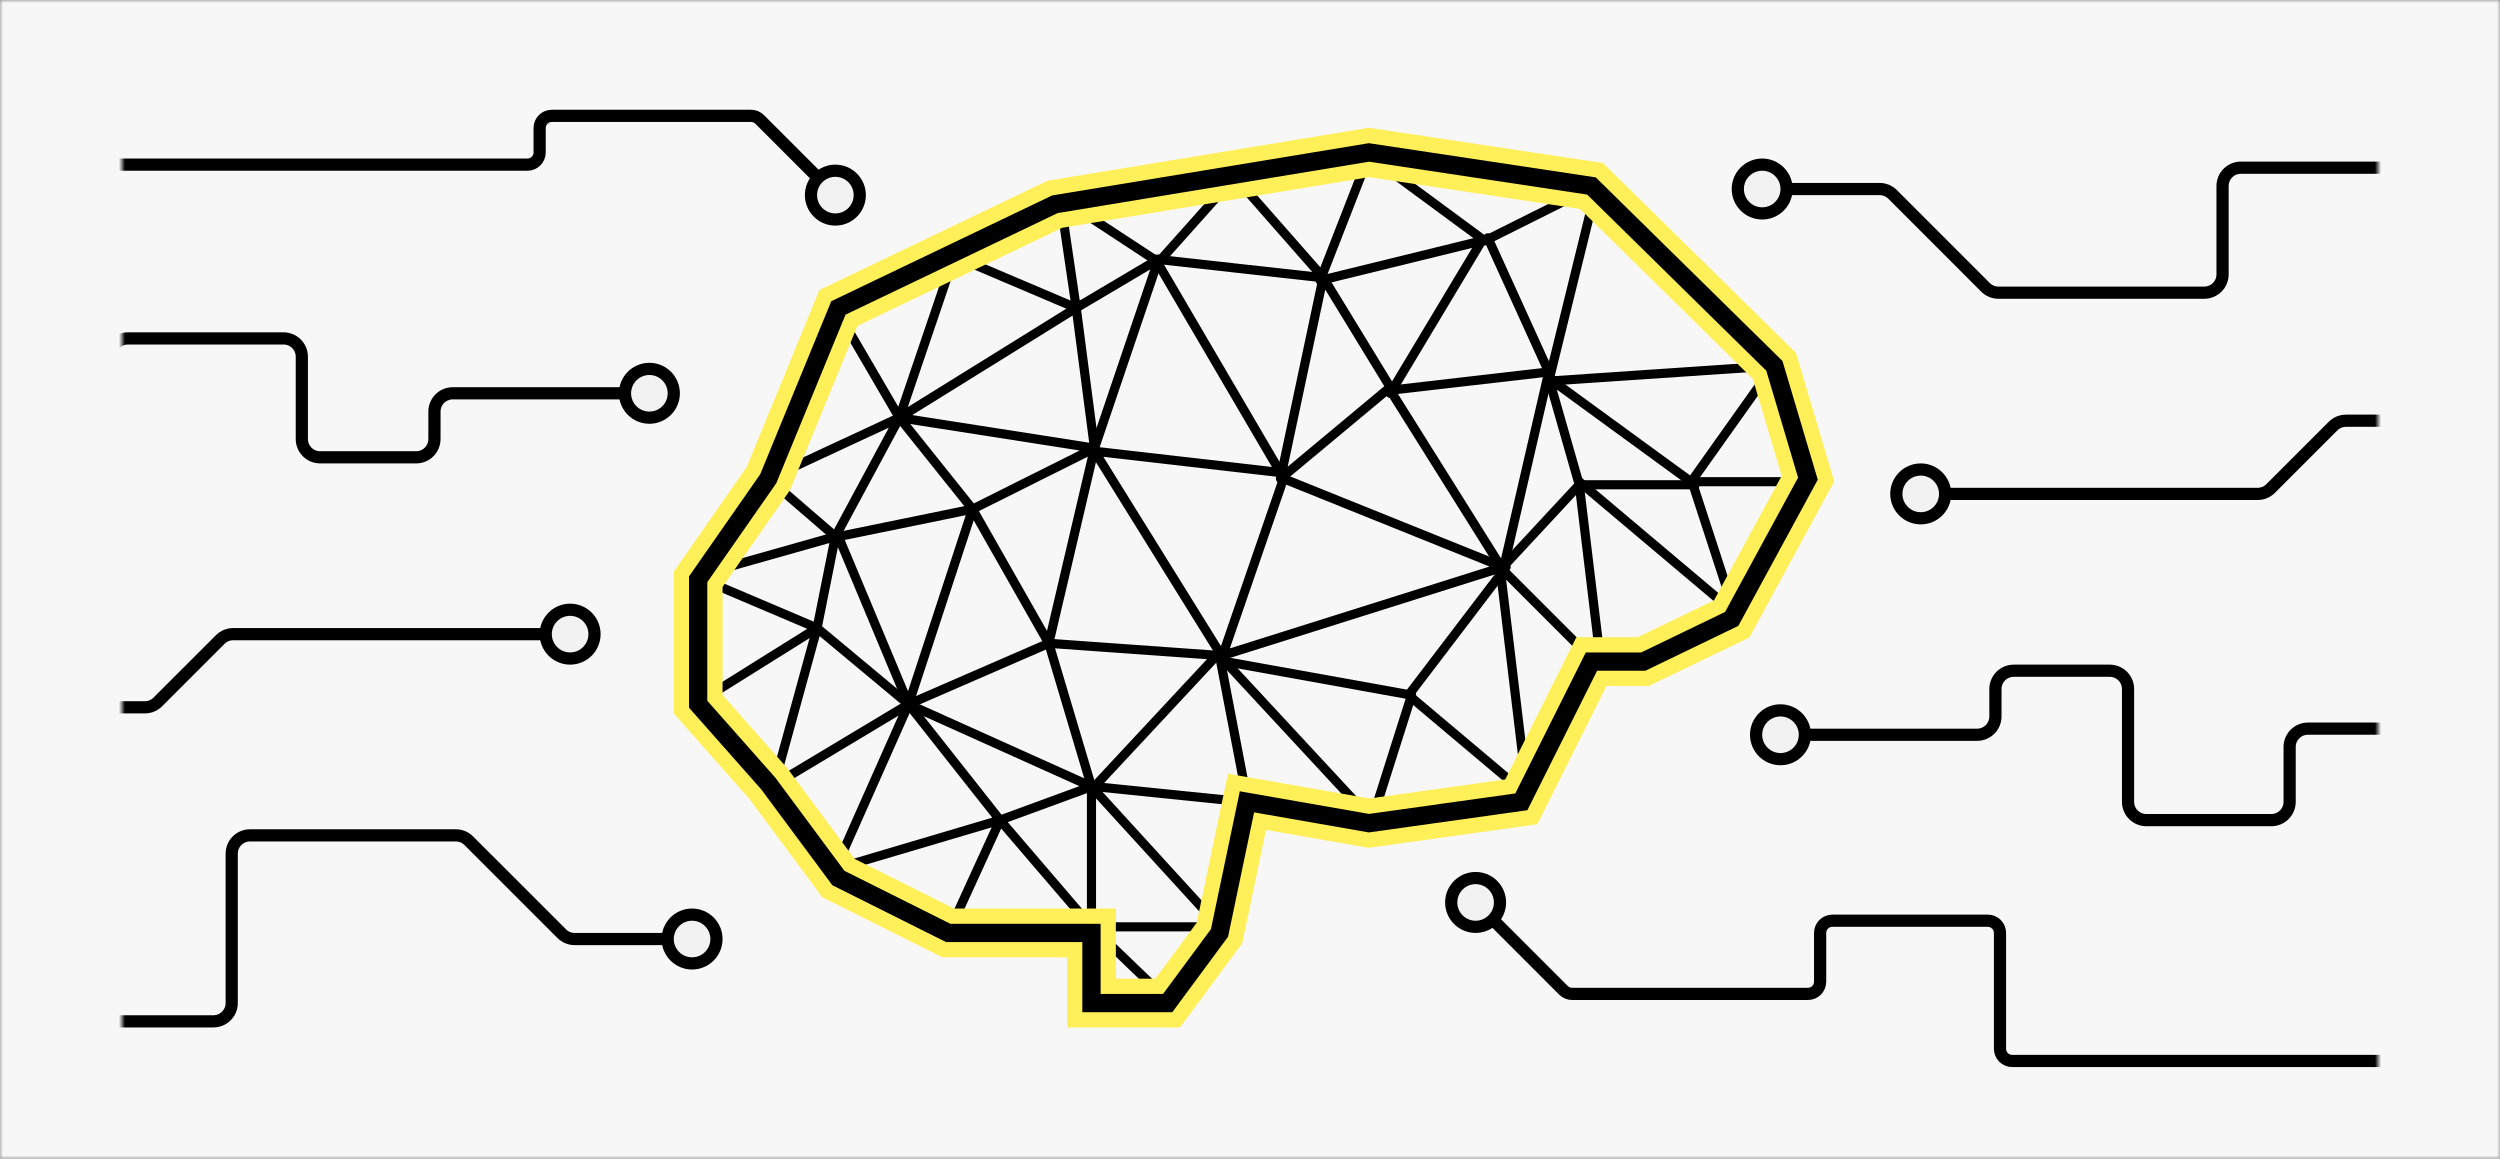 <svg width="410" height="190" viewBox="0 0 410 190" fill="none" xmlns="http://www.w3.org/2000/svg">
<rect x="0" y="0" width="410" height="190" fill="#808080" stroke="none"/>
<mask id="mask0" mask-type="alpha" maskUnits="userSpaceOnUse" x="0" y="0" width="410" height="190">
<rect width="410" height="190" fill="#F2F2F2"/>
</mask>
<g mask="url(#mask0)">
<rect width="410" height="190" fill="#F7F7F7"/>
<mask id="mask1" mask-type="alpha" maskUnits="userSpaceOnUse" x="20" y="0" width="370" height="190">
<rect x="20" width="370" height="190" fill="#F7F7F7"/>
</mask>
<g mask="url(#mask1)">
<path d="M225 134.5L231.5 114L201 108.5" stroke="black" stroke-width="1.5" stroke-linecap="round" stroke-linejoin="round"/>
<path d="M204.5 131L200 107.5L225.5 135" stroke="black" stroke-width="1.5" stroke-linecap="round" stroke-linejoin="round"/>
<path d="M210.5 78.5L200.5 107.5L246.5 93L210.5 78.5Z" stroke="black" stroke-width="1.5" stroke-linecap="round" stroke-linejoin="round"/>
<path d="M247 93L231 114L250 130" stroke="black" stroke-width="1.5" stroke-linecap="round" stroke-linejoin="round"/>
<path d="M261.5 108.5L246 93L250.5 130.5" stroke="black" stroke-width="1.5" stroke-linecap="round" stroke-linejoin="round"/>
<path d="M246 93.5L259 79.5L262.5 108.5" stroke="black" stroke-width="1.5" stroke-linecap="round" stroke-linejoin="round"/>
<path d="M259 79L284.5 100.5L277.5 79H296.5" stroke="black" stroke-width="1.5" stroke-linecap="round" stroke-linejoin="round"/>
<path d="M259 79.5H277L290.5 60.5" stroke="black" stroke-width="1.5" stroke-linecap="round" stroke-linejoin="round"/>
<path d="M261.5 32L254 62.5L291 60" stroke="black" stroke-width="1.5" stroke-linecap="round" stroke-linejoin="round"/>
<path d="M278 79.5L254 62L259 79.5" stroke="black" stroke-width="1.5" stroke-linecap="round" stroke-linejoin="round"/>
<path d="M224.5 25.5L243.5 39.5L261.5 30.5" stroke="black" stroke-width="1.5" stroke-linecap="round" stroke-linejoin="round"/>
<path d="M244 39L254 61M254 61L246.5 93.5L228 64L254 61Z" stroke="black" stroke-width="1.5" stroke-linecap="round" stroke-linejoin="round"/>
<path d="M224.5 25.5L216.5 46L243 39.5L228 64.5" stroke="black" stroke-width="1.5" stroke-linecap="round" stroke-linejoin="round"/>
<path d="M217 45.5L228 63.5L210 78.5L217 45.5ZM217 45.5L202.5 29L190 43L174 32.5" stroke="black" stroke-width="1.5" stroke-linecap="round" stroke-linejoin="round"/>
<path d="M216.5 45.5L189.5 42.5L210 77.5L179.5 74L200 107L179.5 129L204 131.5" stroke="black" stroke-width="1.5" stroke-linecap="round" stroke-linejoin="round"/>
<path d="M179 129L200 152H179M179 129L164 134.5M179 129V152M179 129L149 115.5M179 129L172 105.5L200 107.5M179 152L164 134.5M179 152L192 164.5M164 134.5L156 152M164 134.5L137 142.5L149 115.5M164 134.5L149 115.5M126.5 129L149 115.5M114 115.5L134 103M134 103L114 94.5L137 88L134 103Z" stroke="black" stroke-width="1.5" stroke-linecap="round" stroke-linejoin="round"/>
<path d="M127 128.5L134 103L149 115.5L172 105.5" stroke="black" stroke-width="1.5" stroke-linecap="round" stroke-linejoin="round"/>
<path d="M147.5 68.5L137 88L126 78.5L147.5 68.5ZM147.5 68.5L137 50.5M147.5 68.5L156.5 42L176.5 50.5M147.5 68.5L176.5 50.5M147.5 68.5L179.5 73.5M147.5 68.5L159.5 83.5M174 33.5L176.5 50.5M176.5 50.5L190 42.5L179.5 73.5M176.5 50.5L179.5 73.5M179.5 73.5L172 105.5L159.5 83.5M179.5 73.5L159.5 83.5" stroke="black" stroke-width="1.5" stroke-linecap="round" stroke-linejoin="round"/>
<path d="M137.5 88L159.5 83.5L149 115.5L137.5 88Z" stroke="black" stroke-width="1.5" stroke-linecap="round" stroke-linejoin="round"/>
<path d="M155.5 153H179V164.5H191.5L200 153L204.5 131.5L224.5 135L249.5 131.5L261 108.5H269.5L284 101.5L296.5 78.5L291 60L261 30.5L224.5 25L173 33.5L137.5 50.5L126 78.5L114.5 95V115.5L126 128.5L137.5 144L155.5 153Z" stroke="#FFEF58" stroke-width="8"/>
<path d="M155.5 153H179V164.5H191.5L200 153L204.5 131.5L224.5 135L249.5 131.5L261 108.5H269.5L284 101.5L296.5 78.5L291 60L261 30.5L224.5 25L173 33.5L137.5 50.5L126 78.5L114.5 95V115.5L126 128.5L137.5 144L155.5 153Z" stroke="black" stroke-width="3"/>
<path d="M414 119.5H378.5C376.843 119.5 375.5 120.843 375.5 122.5V131.5C375.5 133.157 374.157 134.5 372.5 134.5H352C350.343 134.5 349 133.157 349 131.5V113C349 111.343 347.657 110 346 110H330.25C328.593 110 327.25 111.343 327.25 113V117.5C327.25 119.157 325.907 120.5 324.25 120.5H290" stroke="black" stroke-width="2"/>
<circle cx="292" cy="120.5" r="4" fill="#F2F2F2" stroke="black" stroke-width="2"/>
<path d="M-15.5 65.5H15C16.657 65.5 18 64.157 18 62.5V58.5C18 56.843 19.343 55.5 21 55.5H46.5C48.157 55.5 49.5 56.843 49.5 58.5V72C49.5 73.657 50.843 75 52.5 75H68.25C69.907 75 71.25 73.657 71.25 72V67.5C71.25 65.843 72.593 64.5 74.25 64.5H108.5" stroke="black" stroke-width="2"/>
<circle cx="106.5" cy="64.5" r="4" transform="rotate(-180 106.5 64.5)" fill="#F2F2F2" stroke="black" stroke-width="2"/>
<path d="M418.5 174H330C328.895 174 328 173.105 328 172V153C328 151.895 327.105 151 326 151H300.5C299.395 151 298.5 151.895 298.5 153V161C298.5 162.105 297.605 163 296.5 163H257.828C257.298 163 256.789 162.789 256.414 162.414L242 148" stroke="black" stroke-width="2" stroke-linecap="round"/>
<circle cx="242" cy="148" r="4" fill="#F2F2F2" stroke="black" stroke-width="2"/>
<path d="M137 32L124.586 19.586C124.211 19.211 123.702 19 123.172 19H90.5C89.395 19 88.5 19.895 88.5 21V25C88.5 26.105 87.61 27 86.505 27C73.899 27 5.243 27 -13 27" stroke="black" stroke-width="2" stroke-linecap="round"/>
<circle cx="137" cy="32" r="4" transform="rotate(-180 137 32)" fill="#F2F2F2" stroke="black" stroke-width="2"/>
<path d="M414 27.5H367.5C365.843 27.5 364.5 28.843 364.5 30.5V45C364.5 46.657 363.157 48 361.5 48H327.743C326.947 48 326.184 47.684 325.621 47.121L310.379 31.879C309.816 31.316 309.053 31 308.257 31H289.5" stroke="black" stroke-width="2"/>
<circle cx="289" cy="31" r="4" fill="#F2F2F2" stroke="black" stroke-width="2"/>
<path d="M-11.5 167.5H35C36.657 167.5 38 166.157 38 164.5V140C38 138.343 39.343 137 41 137H74.757C75.553 137 76.316 137.316 76.879 137.879L92.121 153.121C92.684 153.684 93.447 154 94.243 154H113" stroke="black" stroke-width="2"/>
<circle cx="113.5" cy="154" r="4" transform="rotate(-180 113.5 154)" fill="#F2F2F2" stroke="black" stroke-width="2"/>
<path d="M415.5 69H384.743C383.947 69 383.184 69.316 382.621 69.879L372.379 80.121C371.816 80.684 371.053 81 370.257 81H317.5" stroke="black" stroke-width="2"/>
<circle cx="315" cy="81" r="4" fill="#F2F2F2" stroke="black" stroke-width="2"/>
<path d="M-7 116H23.757C24.553 116 25.316 115.684 25.879 115.121L36.121 104.879C36.684 104.316 37.447 104 38.243 104H91" stroke="black" stroke-width="2"/>
<circle cx="93.5" cy="104" r="4" transform="rotate(-180 93.5 104)" fill="#F2F2F2" stroke="black" stroke-width="2"/>
</g>
</g>
</svg>
